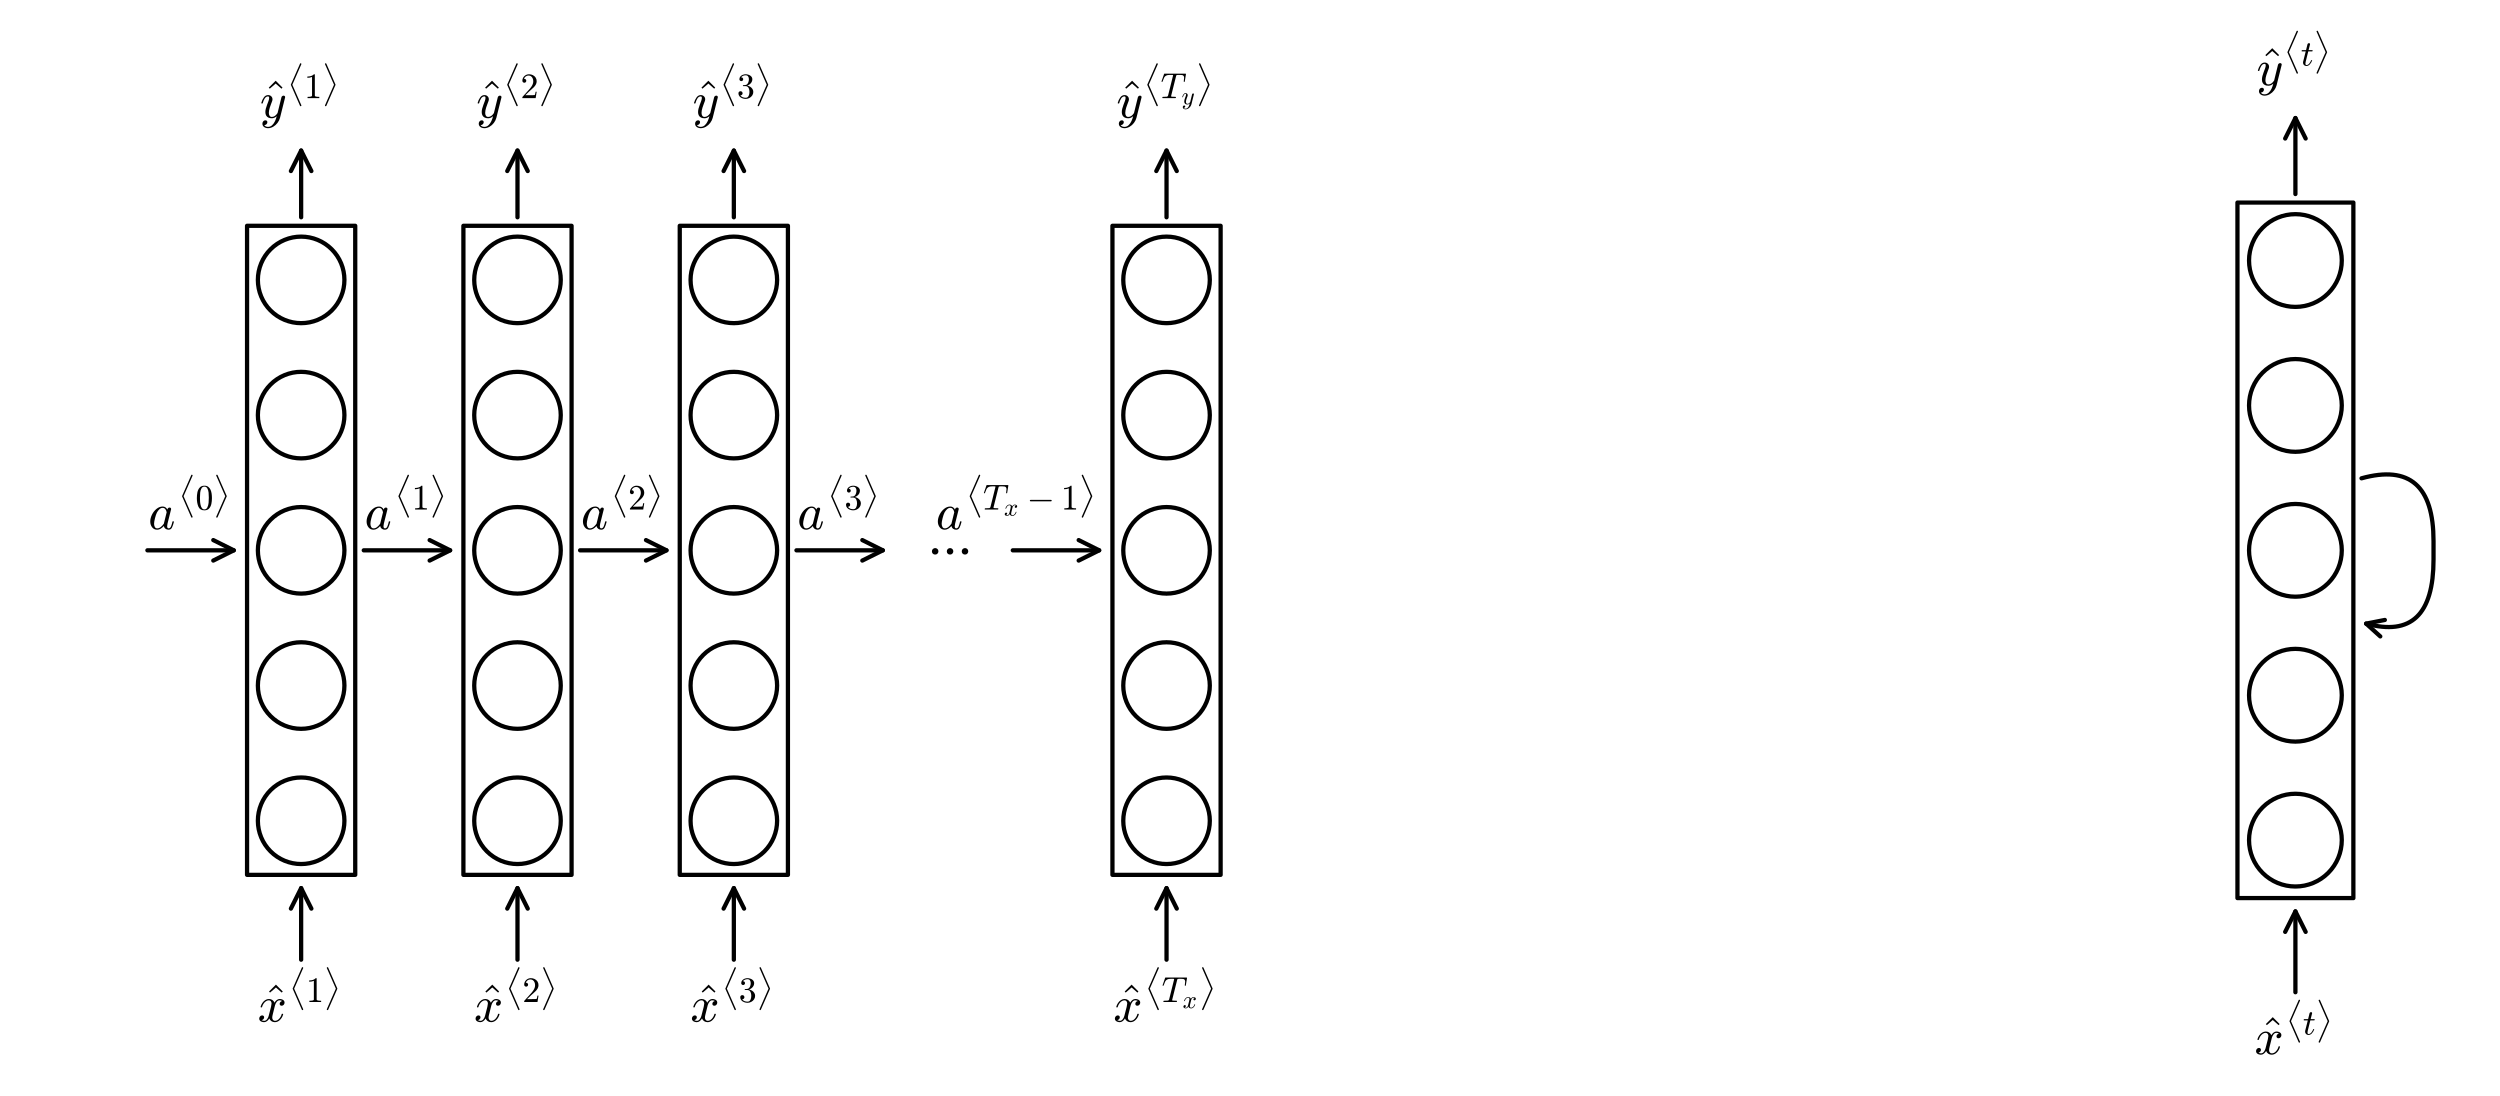 <?xml version="1.0" encoding="utf-8" standalone="no"?>
<!DOCTYPE svg PUBLIC "-//W3C//DTD SVG 1.1//EN"
  "http://www.w3.org/Graphics/SVG/1.1/DTD/svg11.dtd">
<!-- Created with matplotlib (https://matplotlib.org/) -->
<svg height="256.932pt" version="1.1" viewBox="0 0 586.178 256.932" width="586.178pt" xmlns="http://www.w3.org/2000/svg" xmlns:xlink="http://www.w3.org/1999/xlink">
 <defs>
  <style type="text/css">*{stroke-linecap:butt;stroke-linejoin:round;}</style>
 </defs>
 <g id="figure_1">
  <g id="patch_1">
   <path d="M 0 256.932 
L 586.178 256.932 
L 586.178 0 
L 0 0 
z
" style="fill:none;"/>
  </g>
  <g id="axes_1">
   <g id="patch_2">
    <path clip-path="url(#p7dd51145bc)" d="M 70.609 202.591 
C 73.3 202.591 75.88 201.522 77.783 199.619 
C 79.686 197.716 80.755 195.136 80.755 192.445 
C 80.755 189.754 79.686 187.174 77.783 185.271 
C 75.88 183.369 73.3 182.3 70.609 182.3 
C 67.918 182.3 65.338 183.369 63.435 185.271 
C 61.533 187.174 60.464 189.754 60.464 192.445 
C 60.464 195.136 61.533 197.716 63.435 199.619 
C 65.338 201.522 67.918 202.591 70.609 202.591 
z
" style="fill:none;stroke:#000000;stroke-linejoin:miter;"/>
   </g>
   <g id="patch_3">
    <path clip-path="url(#p7dd51145bc)" d="M 70.609 170.886 
C 73.3 170.886 75.88 169.817 77.783 167.914 
C 79.686 166.012 80.755 163.431 80.755 160.741 
C 80.755 158.05 79.686 155.469 77.783 153.567 
C 75.88 151.664 73.3 150.595 70.609 150.595 
C 67.918 150.595 65.338 151.664 63.435 153.567 
C 61.533 155.469 60.464 158.05 60.464 160.741 
C 60.464 163.431 61.533 166.012 63.435 167.914 
C 65.338 169.817 67.918 170.886 70.609 170.886 
z
" style="fill:none;stroke:#000000;stroke-linejoin:miter;"/>
   </g>
   <g id="patch_4">
    <path clip-path="url(#p7dd51145bc)" d="M 70.609 139.181 
C 73.3 139.181 75.88 138.112 77.783 136.21 
C 79.686 134.307 80.755 131.727 80.755 129.036 
C 80.755 126.345 79.686 123.765 77.783 121.862 
C 75.88 119.96 73.3 118.891 70.609 118.891 
C 67.918 118.891 65.338 119.96 63.435 121.862 
C 61.533 123.765 60.464 126.345 60.464 129.036 
C 60.464 131.727 61.533 134.307 63.435 136.21 
C 65.338 138.112 67.918 139.181 70.609 139.181 
z
" style="fill:none;stroke:#000000;stroke-linejoin:miter;"/>
   </g>
   <g id="patch_5">
    <path clip-path="url(#p7dd51145bc)" d="M 70.609 107.477 
C 73.3 107.477 75.88 106.408 77.783 104.505 
C 79.686 102.603 80.755 100.022 80.755 97.331 
C 80.755 94.641 79.686 92.06 77.783 90.158 
C 75.88 88.255 73.3 87.186 70.609 87.186 
C 67.918 87.186 65.338 88.255 63.435 90.158 
C 61.533 92.06 60.464 94.641 60.464 97.331 
C 60.464 100.022 61.533 102.603 63.435 104.505 
C 65.338 106.408 67.918 107.477 70.609 107.477 
z
" style="fill:none;stroke:#000000;stroke-linejoin:miter;"/>
   </g>
   <g id="patch_6">
    <path clip-path="url(#p7dd51145bc)" d="M 70.609 75.772 
C 73.3 75.772 75.88 74.703 77.783 72.801 
C 79.686 70.898 80.755 68.318 80.755 65.627 
C 80.755 62.936 79.686 60.356 77.783 58.453 
C 75.88 56.55 73.3 55.481 70.609 55.481 
C 67.918 55.481 65.338 56.55 63.435 58.453 
C 61.533 60.356 60.464 62.936 60.464 65.627 
C 60.464 68.318 61.533 70.898 63.435 72.801 
C 65.338 74.703 67.918 75.772 70.609 75.772 
z
" style="fill:none;stroke:#000000;stroke-linejoin:miter;"/>
   </g>
   <g id="patch_7">
    <path clip-path="url(#p7dd51145bc)" d="M 57.927 205.127 
L 83.291 205.127 
L 83.291 52.945 
L 57.927 52.945 
z
" style="fill:none;stroke:#000000;stroke-linejoin:miter;"/>
   </g>
   <g id="patch_8">
    <path clip-path="url(#p7dd51145bc)" d="M 121.336 202.591 
C 124.027 202.591 126.608 201.522 128.51 199.619 
C 130.413 197.716 131.482 195.136 131.482 192.445 
C 131.482 189.754 130.413 187.174 128.51 185.271 
C 126.608 183.369 124.027 182.3 121.336 182.3 
C 118.646 182.3 116.065 183.369 114.162 185.271 
C 112.26 187.174 111.191 189.754 111.191 192.445 
C 111.191 195.136 112.26 197.716 114.162 199.619 
C 116.065 201.522 118.646 202.591 121.336 202.591 
z
" style="fill:none;stroke:#000000;stroke-linejoin:miter;"/>
   </g>
   <g id="patch_9">
    <path clip-path="url(#p7dd51145bc)" d="M 121.336 170.886 
C 124.027 170.886 126.608 169.817 128.51 167.914 
C 130.413 166.012 131.482 163.431 131.482 160.741 
C 131.482 158.05 130.413 155.469 128.51 153.567 
C 126.608 151.664 124.027 150.595 121.336 150.595 
C 118.646 150.595 116.065 151.664 114.162 153.567 
C 112.26 155.469 111.191 158.05 111.191 160.741 
C 111.191 163.431 112.26 166.012 114.162 167.914 
C 116.065 169.817 118.646 170.886 121.336 170.886 
z
" style="fill:none;stroke:#000000;stroke-linejoin:miter;"/>
   </g>
   <g id="patch_10">
    <path clip-path="url(#p7dd51145bc)" d="M 121.336 139.181 
C 124.027 139.181 126.608 138.112 128.51 136.21 
C 130.413 134.307 131.482 131.727 131.482 129.036 
C 131.482 126.345 130.413 123.765 128.51 121.862 
C 126.608 119.96 124.027 118.891 121.336 118.891 
C 118.646 118.891 116.065 119.96 114.162 121.862 
C 112.26 123.765 111.191 126.345 111.191 129.036 
C 111.191 131.727 112.26 134.307 114.162 136.21 
C 116.065 138.112 118.646 139.181 121.336 139.181 
z
" style="fill:none;stroke:#000000;stroke-linejoin:miter;"/>
   </g>
   <g id="patch_11">
    <path clip-path="url(#p7dd51145bc)" d="M 121.336 107.477 
C 124.027 107.477 126.608 106.408 128.51 104.505 
C 130.413 102.603 131.482 100.022 131.482 97.331 
C 131.482 94.641 130.413 92.06 128.51 90.158 
C 126.608 88.255 124.027 87.186 121.336 87.186 
C 118.646 87.186 116.065 88.255 114.162 90.158 
C 112.26 92.06 111.191 94.641 111.191 97.331 
C 111.191 100.022 112.26 102.603 114.162 104.505 
C 116.065 106.408 118.646 107.477 121.336 107.477 
z
" style="fill:none;stroke:#000000;stroke-linejoin:miter;"/>
   </g>
   <g id="patch_12">
    <path clip-path="url(#p7dd51145bc)" d="M 121.336 75.772 
C 124.027 75.772 126.608 74.703 128.51 72.801 
C 130.413 70.898 131.482 68.318 131.482 65.627 
C 131.482 62.936 130.413 60.356 128.51 58.453 
C 126.608 56.55 124.027 55.481 121.336 55.481 
C 118.646 55.481 116.065 56.55 114.162 58.453 
C 112.26 60.356 111.191 62.936 111.191 65.627 
C 111.191 68.318 112.26 70.898 114.162 72.801 
C 116.065 74.703 118.646 75.772 121.336 75.772 
z
" style="fill:none;stroke:#000000;stroke-linejoin:miter;"/>
   </g>
   <g id="patch_13">
    <path clip-path="url(#p7dd51145bc)" d="M 108.655 205.127 
L 134.018 205.127 
L 134.018 52.945 
L 108.655 52.945 
z
" style="fill:none;stroke:#000000;stroke-linejoin:miter;"/>
   </g>
   <g id="patch_14">
    <path clip-path="url(#p7dd51145bc)" d="M 172.064 202.591 
C 174.754 202.591 177.335 201.522 179.238 199.619 
C 181.14 197.716 182.209 195.136 182.209 192.445 
C 182.209 189.754 181.14 187.174 179.238 185.271 
C 177.335 183.369 174.754 182.3 172.064 182.3 
C 169.373 182.3 166.792 183.369 164.89 185.271 
C 162.987 187.174 161.918 189.754 161.918 192.445 
C 161.918 195.136 162.987 197.716 164.89 199.619 
C 166.792 201.522 169.373 202.591 172.064 202.591 
z
" style="fill:none;stroke:#000000;stroke-linejoin:miter;"/>
   </g>
   <g id="patch_15">
    <path clip-path="url(#p7dd51145bc)" d="M 172.064 170.886 
C 174.754 170.886 177.335 169.817 179.238 167.914 
C 181.14 166.012 182.209 163.431 182.209 160.741 
C 182.209 158.05 181.14 155.469 179.238 153.567 
C 177.335 151.664 174.754 150.595 172.064 150.595 
C 169.373 150.595 166.792 151.664 164.89 153.567 
C 162.987 155.469 161.918 158.05 161.918 160.741 
C 161.918 163.431 162.987 166.012 164.89 167.914 
C 166.792 169.817 169.373 170.886 172.064 170.886 
z
" style="fill:none;stroke:#000000;stroke-linejoin:miter;"/>
   </g>
   <g id="patch_16">
    <path clip-path="url(#p7dd51145bc)" d="M 172.064 139.181 
C 174.754 139.181 177.335 138.112 179.238 136.21 
C 181.14 134.307 182.209 131.727 182.209 129.036 
C 182.209 126.345 181.14 123.765 179.238 121.862 
C 177.335 119.96 174.754 118.891 172.064 118.891 
C 169.373 118.891 166.792 119.96 164.89 121.862 
C 162.987 123.765 161.918 126.345 161.918 129.036 
C 161.918 131.727 162.987 134.307 164.89 136.21 
C 166.792 138.112 169.373 139.181 172.064 139.181 
z
" style="fill:none;stroke:#000000;stroke-linejoin:miter;"/>
   </g>
   <g id="patch_17">
    <path clip-path="url(#p7dd51145bc)" d="M 172.064 107.477 
C 174.754 107.477 177.335 106.408 179.238 104.505 
C 181.14 102.603 182.209 100.022 182.209 97.331 
C 182.209 94.641 181.14 92.06 179.238 90.158 
C 177.335 88.255 174.754 87.186 172.064 87.186 
C 169.373 87.186 166.792 88.255 164.89 90.158 
C 162.987 92.06 161.918 94.641 161.918 97.331 
C 161.918 100.022 162.987 102.603 164.89 104.505 
C 166.792 106.408 169.373 107.477 172.064 107.477 
z
" style="fill:none;stroke:#000000;stroke-linejoin:miter;"/>
   </g>
   <g id="patch_18">
    <path clip-path="url(#p7dd51145bc)" d="M 172.064 75.772 
C 174.754 75.772 177.335 74.703 179.238 72.801 
C 181.14 70.898 182.209 68.318 182.209 65.627 
C 182.209 62.936 181.14 60.356 179.238 58.453 
C 177.335 56.55 174.754 55.481 172.064 55.481 
C 169.373 55.481 166.792 56.55 164.89 58.453 
C 162.987 60.356 161.918 62.936 161.918 65.627 
C 161.918 68.318 162.987 70.898 164.89 72.801 
C 166.792 74.703 169.373 75.772 172.064 75.772 
z
" style="fill:none;stroke:#000000;stroke-linejoin:miter;"/>
   </g>
   <g id="patch_19">
    <path clip-path="url(#p7dd51145bc)" d="M 159.382 205.127 
L 184.745 205.127 
L 184.745 52.945 
L 159.382 52.945 
z
" style="fill:none;stroke:#000000;stroke-linejoin:miter;"/>
   </g>
   <g id="patch_20">
    <path clip-path="url(#p7dd51145bc)" d="M 273.518 202.591 
C 276.209 202.591 278.79 201.522 280.692 199.619 
C 282.595 197.716 283.664 195.136 283.664 192.445 
C 283.664 189.754 282.595 187.174 280.692 185.271 
C 278.79 183.369 276.209 182.3 273.518 182.3 
C 270.828 182.3 268.247 183.369 266.344 185.271 
C 264.442 187.174 263.373 189.754 263.373 192.445 
C 263.373 195.136 264.442 197.716 266.344 199.619 
C 268.247 201.522 270.828 202.591 273.518 202.591 
z
" style="fill:none;stroke:#000000;stroke-linejoin:miter;"/>
   </g>
   <g id="patch_21">
    <path clip-path="url(#p7dd51145bc)" d="M 273.518 170.886 
C 276.209 170.886 278.79 169.817 280.692 167.914 
C 282.595 166.012 283.664 163.431 283.664 160.741 
C 283.664 158.05 282.595 155.469 280.692 153.567 
C 278.79 151.664 276.209 150.595 273.518 150.595 
C 270.828 150.595 268.247 151.664 266.344 153.567 
C 264.442 155.469 263.373 158.05 263.373 160.741 
C 263.373 163.431 264.442 166.012 266.344 167.914 
C 268.247 169.817 270.828 170.886 273.518 170.886 
z
" style="fill:none;stroke:#000000;stroke-linejoin:miter;"/>
   </g>
   <g id="patch_22">
    <path clip-path="url(#p7dd51145bc)" d="M 273.518 139.181 
C 276.209 139.181 278.79 138.112 280.692 136.21 
C 282.595 134.307 283.664 131.727 283.664 129.036 
C 283.664 126.345 282.595 123.765 280.692 121.862 
C 278.79 119.96 276.209 118.891 273.518 118.891 
C 270.828 118.891 268.247 119.96 266.344 121.862 
C 264.442 123.765 263.373 126.345 263.373 129.036 
C 263.373 131.727 264.442 134.307 266.344 136.21 
C 268.247 138.112 270.828 139.181 273.518 139.181 
z
" style="fill:none;stroke:#000000;stroke-linejoin:miter;"/>
   </g>
   <g id="patch_23">
    <path clip-path="url(#p7dd51145bc)" d="M 273.518 107.477 
C 276.209 107.477 278.79 106.408 280.692 104.505 
C 282.595 102.603 283.664 100.022 283.664 97.331 
C 283.664 94.641 282.595 92.06 280.692 90.158 
C 278.79 88.255 276.209 87.186 273.518 87.186 
C 270.828 87.186 268.247 88.255 266.344 90.158 
C 264.442 92.06 263.373 94.641 263.373 97.331 
C 263.373 100.022 264.442 102.603 266.344 104.505 
C 268.247 106.408 270.828 107.477 273.518 107.477 
z
" style="fill:none;stroke:#000000;stroke-linejoin:miter;"/>
   </g>
   <g id="patch_24">
    <path clip-path="url(#p7dd51145bc)" d="M 273.518 75.772 
C 276.209 75.772 278.79 74.703 280.692 72.801 
C 282.595 70.898 283.664 68.318 283.664 65.627 
C 283.664 62.936 282.595 60.356 280.692 58.453 
C 278.79 56.55 276.209 55.481 273.518 55.481 
C 270.828 55.481 268.247 56.55 266.344 58.453 
C 264.442 60.356 263.373 62.936 263.373 65.627 
C 263.373 68.318 264.442 70.898 266.344 72.801 
C 268.247 74.703 270.828 75.772 273.518 75.772 
z
" style="fill:none;stroke:#000000;stroke-linejoin:miter;"/>
   </g>
   <g id="patch_25">
    <path clip-path="url(#p7dd51145bc)" d="M 260.836 205.127 
L 286.2 205.127 
L 286.2 52.945 
L 260.836 52.945 
z
" style="fill:none;stroke:#000000;stroke-linejoin:miter;"/>
   </g>
   <g id="text_1">
    <!-- $\cdots$ -->
    <g transform="translate(217.211 132.347)scale(0.12 -0.12)">
     <defs>
      <path d="M 81.797 25.297 
Q 81.797 22.703 80.047 20.797 
Q 78.297 18.906 75.5 18.906 
Q 72.594 18.906 70.844 20.656 
Q 69.094 22.406 69.094 25.297 
Q 69.094 28 71.047 29.797 
Q 73 31.594 75.5 31.594 
Q 78 31.594 79.891 29.797 
Q 81.797 28 81.797 25.297 
z
M 52.594 25.297 
Q 52.594 22.703 50.844 20.797 
Q 49.094 18.906 46.297 18.906 
Q 43.406 18.906 41.656 20.656 
Q 39.906 22.406 39.906 25.297 
Q 39.906 28 41.844 29.797 
Q 43.797 31.594 46.297 31.594 
Q 48.797 31.594 50.688 29.797 
Q 52.594 28 52.594 25.297 
z
M 23.5 25.297 
Q 23.5 22.703 21.75 20.797 
Q 20 18.906 17.203 18.906 
Q 14.297 18.906 12.547 20.656 
Q 10.797 22.406 10.797 25.297 
Q 10.797 28 12.75 29.797 
Q 14.703 31.594 17.203 31.594 
Q 19.703 31.594 21.594 29.797 
Q 23.5 28 23.5 25.297 
z
" id="STIXGeneral-Regular-8943"/>
     </defs>
     <use transform="translate(0 0.406)" xlink:href="#STIXGeneral-Regular-8943"/>
    </g>
   </g>
  </g>
  <g id="axes_2">
   <g id="patch_26">
    <path clip-path="url(#p3d6acb92db)" d="M 538.208 207.858 
C 541.091 207.858 543.857 206.712 545.896 204.674 
C 547.935 202.635 549.08 199.869 549.08 196.986 
C 549.08 194.103 547.935 191.337 545.896 189.298 
C 543.857 187.26 541.091 186.114 538.208 186.114 
C 535.325 186.114 532.559 187.26 530.521 189.298 
C 528.482 191.337 527.336 194.103 527.336 196.986 
C 527.336 199.869 528.482 202.635 530.521 204.674 
C 532.559 206.712 535.325 207.858 538.208 207.858 
z
" style="fill:none;stroke:#000000;stroke-linejoin:miter;"/>
   </g>
   <g id="patch_27">
    <path clip-path="url(#p3d6acb92db)" d="M 538.208 173.883 
C 541.091 173.883 543.857 172.737 545.896 170.699 
C 547.935 168.66 549.08 165.894 549.08 163.011 
C 549.08 160.128 547.935 157.362 545.896 155.323 
C 543.857 153.285 541.091 152.139 538.208 152.139 
C 535.325 152.139 532.559 153.285 530.521 155.323 
C 528.482 157.362 527.336 160.128 527.336 163.011 
C 527.336 165.894 528.482 168.66 530.521 170.699 
C 532.559 172.737 535.325 173.883 538.208 173.883 
z
" style="fill:none;stroke:#000000;stroke-linejoin:miter;"/>
   </g>
   <g id="patch_28">
    <path clip-path="url(#p3d6acb92db)" d="M 538.208 139.908 
C 541.091 139.908 543.857 138.762 545.896 136.724 
C 547.935 134.685 549.08 131.919 549.08 129.036 
C 549.08 126.153 547.935 123.387 545.896 121.348 
C 543.857 119.31 541.091 118.164 538.208 118.164 
C 535.325 118.164 532.559 119.31 530.521 121.348 
C 528.482 123.387 527.336 126.153 527.336 129.036 
C 527.336 131.919 528.482 134.685 530.521 136.724 
C 532.559 138.762 535.325 139.908 538.208 139.908 
z
" style="fill:none;stroke:#000000;stroke-linejoin:miter;"/>
   </g>
   <g id="patch_29">
    <path clip-path="url(#p3d6acb92db)" d="M 538.208 105.933 
C 541.091 105.933 543.857 104.787 545.896 102.749 
C 547.935 100.71 549.08 97.944 549.08 95.061 
C 549.08 92.178 547.935 89.412 545.896 87.373 
C 543.857 85.335 541.091 84.189 538.208 84.189 
C 535.325 84.189 532.559 85.335 530.521 87.373 
C 528.482 89.412 527.336 92.178 527.336 95.061 
C 527.336 97.944 528.482 100.71 530.521 102.749 
C 532.559 104.787 535.325 105.933 538.208 105.933 
z
" style="fill:none;stroke:#000000;stroke-linejoin:miter;"/>
   </g>
   <g id="patch_30">
    <path clip-path="url(#p3d6acb92db)" d="M 538.208 71.958 
C 541.091 71.958 543.857 70.812 545.896 68.774 
C 547.935 66.735 549.08 63.969 549.08 61.086 
C 549.08 58.203 547.935 55.437 545.896 53.398 
C 543.857 51.36 541.091 50.214 538.208 50.214 
C 535.325 50.214 532.559 51.36 530.521 53.398 
C 528.482 55.437 527.336 58.203 527.336 61.086 
C 527.336 63.969 528.482 66.735 530.521 68.774 
C 532.559 70.812 535.325 71.958 538.208 71.958 
z
" style="fill:none;stroke:#000000;stroke-linejoin:miter;"/>
   </g>
   <g id="patch_31">
    <path clip-path="url(#p3d6acb92db)" d="M 524.618 210.576 
L 551.798 210.576 
L 551.798 47.496 
L 524.618 47.496 
z
" style="fill:none;stroke:#000000;stroke-linejoin:miter;"/>
   </g>
   <g id="patch_32">
    <path d="M 70.609 225.02 
Q 70.609 216.071 70.609 208.241 
" style="fill:none;stroke:#000000;stroke-linecap:round;"/>
    <path d="M 68.209 213.041 
L 70.609 208.241 
L 73.009 213.041 
" style="fill:none;stroke:#000000;stroke-linecap:round;"/>
   </g>
   <g id="text_2">
    <!-- $\hat{x}^{\langle 1 \rangle}$ -->
    <g transform="translate(60.409 239.608)scale(0.12 -0.12)">
     <defs>
      <path d="M 13.484 53.812 
L 11.531 55.906 
L 25 69.391 
L 38.375 55.906 
L 36.375 53.812 
L 25 63.812 
z
" id="Cmr10-94"/>
      <path d="M 7.812 2.875 
Q 9.578 1.516 12.797 1.516 
Q 15.922 1.516 18.312 4.516 
Q 20.703 7.516 21.578 11.078 
L 26.125 28.812 
Q 27.203 33.641 27.203 35.406 
Q 27.203 37.891 25.812 39.75 
Q 24.422 41.609 21.922 41.609 
Q 18.75 41.609 15.969 39.625 
Q 13.188 37.641 11.281 34.594 
Q 9.375 31.547 8.594 28.422 
Q 8.406 27.781 7.812 27.781 
L 6.594 27.781 
Q 5.812 27.781 5.812 28.719 
L 5.812 29 
Q 6.781 32.719 9.125 36.25 
Q 11.469 39.797 14.859 41.984 
Q 18.266 44.188 22.125 44.188 
Q 25.781 44.188 28.734 42.234 
Q 31.688 40.281 32.906 36.922 
Q 34.625 39.984 37.281 42.078 
Q 39.938 44.188 43.109 44.188 
Q 45.266 44.188 47.5 43.422 
Q 49.75 42.672 51.172 41.109 
Q 52.594 39.547 52.594 37.203 
Q 52.594 34.672 50.953 32.828 
Q 49.312 31 46.781 31 
Q 45.172 31 44.094 32.031 
Q 43.016 33.062 43.016 34.625 
Q 43.016 36.719 44.453 38.297 
Q 45.906 39.891 47.906 40.188 
Q 46.094 41.609 42.922 41.609 
Q 39.703 41.609 37.328 38.625 
Q 34.969 35.641 33.984 31.984 
L 29.594 14.312 
Q 28.516 10.297 28.516 7.719 
Q 28.516 5.172 29.953 3.344 
Q 31.391 1.516 33.797 1.516 
Q 38.484 1.516 42.156 5.641 
Q 45.844 9.766 47.016 14.703 
Q 47.219 15.281 47.797 15.281 
L 49.031 15.281 
Q 49.422 15.281 49.656 15.016 
Q 49.906 14.75 49.906 14.406 
Q 49.906 14.312 49.812 14.109 
Q 48.391 8.156 43.844 3.516 
Q 39.312 -1.125 33.594 -1.125 
Q 29.938 -1.125 26.984 0.844 
Q 24.031 2.828 22.797 6.203 
Q 21.234 3.266 18.469 1.062 
Q 15.719 -1.125 12.594 -1.125 
Q 10.453 -1.125 8.172 -0.359 
Q 5.906 0.391 4.484 1.953 
Q 3.078 3.516 3.078 5.906 
Q 3.078 8.25 4.703 10.172 
Q 6.344 12.109 8.797 12.109 
Q 10.453 12.109 11.578 11.109 
Q 12.703 10.109 12.703 8.5 
Q 12.703 6.391 11.297 4.828 
Q 9.906 3.266 7.812 2.875 
z
" id="Cmmi10-120"/>
      <path d="M 35.5 -114.797 
L 10.016 -56.781 
Q 9.812 -56.5 9.812 -56 
Q 9.812 -55.516 10.016 -55.328 
L 35.5 2.781 
Q 35.984 4 37.312 4 
Q 38.031 4 38.672 3.359 
Q 39.312 2.734 39.312 2 
Q 39.312 1.516 39.203 1.312 
L 14.016 -56 
L 39.203 -113.281 
Q 39.312 -113.484 39.312 -114.016 
Q 39.312 -114.75 38.672 -115.375 
Q 38.031 -116.016 37.312 -116.016 
Q 36.031 -116.016 35.5 -114.797 
z
" id="Cmex10-173"/>
      <path d="M 9.281 0 
L 9.281 3.516 
Q 21.781 3.516 21.781 6.688 
L 21.781 59.188 
Q 16.609 56.688 8.688 56.688 
L 8.688 60.203 
Q 20.953 60.203 27.203 66.609 
L 28.609 66.609 
Q 28.953 66.609 29.266 66.328 
Q 29.594 66.062 29.594 65.719 
L 29.594 6.688 
Q 29.594 3.516 42.094 3.516 
L 42.094 0 
z
" id="Cmr10-49"/>
      <path d="M 7.812 -114.016 
Q 7.812 -113.484 8.016 -113.281 
L 33.109 -56 
L 8.016 1.312 
Q 7.812 1.516 7.812 2 
Q 7.812 2.734 8.391 3.359 
Q 8.984 4 9.812 4 
Q 10.984 4 11.719 2.781 
L 37.203 -55.328 
Q 37.312 -55.516 37.312 -56 
Q 37.312 -56.5 37.203 -56.781 
L 11.719 -114.797 
Q 10.938 -116.016 9.812 -116.016 
Q 8.984 -116.016 8.391 -115.375 
Q 7.812 -114.75 7.812 -114.016 
z
" id="Cmex10-174"/>
     </defs>
     <use transform="translate(10.739 3.472)" xlink:href="#Cmr10-94"/>
     <use transform="translate(0 0.597)" xlink:href="#Cmmi10-120"/>
     <use transform="translate(61.544 104.202)scale(0.7)" xlink:href="#Cmex10-173"/>
     <use transform="translate(94.596 38.861)scale(0.7)" xlink:href="#Cmr10-49"/>
     <use transform="translate(129.596 104.202)scale(0.7)" xlink:href="#Cmex10-174"/>
    </g>
   </g>
   <g id="patch_33">
    <path d="M 70.609 35.305 
Q 70.609 42.565 70.609 50.944 
" style="fill:none;stroke:#000000;stroke-linecap:round;"/>
    <path d="M 68.209 40.105 
L 70.609 35.305 
L 73.009 40.105 
" style="fill:none;stroke:#000000;stroke-linecap:round;"/>
   </g>
   <g id="text_3">
    <!-- $\hat{y}^{\langle 1 \rangle}$ -->
    <g transform="translate(60.949 27.669)scale(0.12 -0.12)">
     <defs>
      <path d="M 8.406 -14.312 
Q 10.5 -17.922 15.719 -17.922 
Q 20.453 -17.922 23.922 -14.594 
Q 27.391 -11.281 29.516 -6.562 
Q 31.641 -1.859 32.812 3.078 
Q 28.375 -1.125 23.188 -1.125 
Q 19.234 -1.125 16.453 0.234 
Q 13.672 1.609 12.125 4.312 
Q 10.594 7.031 10.594 10.891 
Q 10.594 14.156 11.469 17.594 
Q 12.359 21.047 13.938 25.266 
Q 15.531 29.5 16.703 32.625 
Q 18.016 36.281 18.016 38.625 
Q 18.016 41.609 15.828 41.609 
Q 11.859 41.609 9.297 37.531 
Q 6.734 33.453 5.516 28.422 
Q 5.328 27.781 4.688 27.781 
L 3.516 27.781 
Q 2.688 27.781 2.688 28.719 
L 2.688 29 
Q 4.297 34.969 7.609 39.578 
Q 10.938 44.188 16.016 44.188 
Q 19.578 44.188 22.047 41.844 
Q 24.516 39.5 24.516 35.891 
Q 24.516 34.031 23.688 31.984 
Q 23.25 30.766 21.688 26.656 
Q 20.125 22.562 19.281 19.875 
Q 18.453 17.188 17.922 14.594 
Q 17.391 12.016 17.391 9.422 
Q 17.391 6.109 18.797 3.812 
Q 20.219 1.516 23.297 1.516 
Q 29.5 1.516 34.422 9.078 
L 42 39.891 
Q 42.328 41.219 43.547 42.156 
Q 44.781 43.109 46.188 43.109 
Q 47.406 43.109 48.312 42.328 
Q 49.219 41.547 49.219 40.281 
Q 49.219 39.703 49.125 39.5 
L 39.203 -0.297 
Q 37.891 -5.422 34.375 -10.109 
Q 30.859 -14.797 25.906 -17.656 
Q 20.953 -20.516 15.578 -20.516 
Q 12.984 -20.516 10.438 -19.5 
Q 7.906 -18.5 6.344 -16.5 
Q 4.781 -14.5 4.781 -11.812 
Q 4.781 -9.078 6.391 -7.078 
Q 8.016 -5.078 10.688 -5.078 
Q 12.312 -5.078 13.406 -6.078 
Q 14.5 -7.078 14.5 -8.688 
Q 14.5 -10.984 12.781 -12.688 
Q 11.078 -14.406 8.797 -14.406 
Q 8.688 -14.359 8.594 -14.328 
Q 8.5 -14.312 8.406 -14.312 
z
" id="Cmmi10-121"/>
     </defs>
     <use transform="translate(5.725 3.472)" xlink:href="#Cmr10-94"/>
     <use transform="translate(0 0.597)" xlink:href="#Cmmi10-121"/>
     <use transform="translate(53.488 104.202)scale(0.7)" xlink:href="#Cmex10-173"/>
     <use transform="translate(86.539 38.861)scale(0.7)" xlink:href="#Cmr10-49"/>
     <use transform="translate(121.539 104.202)scale(0.7)" xlink:href="#Cmex10-174"/>
    </g>
   </g>
   <g id="patch_34">
    <path d="M 54.812 129.036 
Q 45.247 129.036 34.563 129.036 
" style="fill:none;stroke:#000000;stroke-linecap:round;"/>
    <path d="M 50.012 126.636 
L 54.812 129.036 
L 50.012 131.436 
" style="fill:none;stroke:#000000;stroke-linecap:round;"/>
   </g>
   <g id="text_4">
    <!-- $a^{\langle 0 \rangle}$ -->
    <g transform="translate(34.772 124.14)scale(0.12 -0.12)">
     <defs>
      <path d="M 17.391 -1.125 
Q 11.078 -1.125 7.438 3.641 
Q 3.812 8.406 3.812 14.891 
Q 3.812 21.297 7.125 28.172 
Q 10.453 35.062 16.094 39.625 
Q 21.734 44.188 28.219 44.188 
Q 31.203 44.188 33.547 42.578 
Q 35.891 40.969 37.203 38.188 
Q 38.328 42.188 41.609 42.188 
Q 42.875 42.188 43.719 41.422 
Q 44.578 40.672 44.578 39.406 
Q 44.578 39.109 44.547 38.953 
Q 44.531 38.812 44.484 38.625 
L 37.5 10.688 
Q 36.812 7.719 36.812 5.812 
Q 36.812 1.516 39.703 1.516 
Q 42.828 1.516 44.453 5.484 
Q 46.094 9.469 47.219 14.703 
Q 47.406 15.281 48 15.281 
L 49.219 15.281 
Q 49.609 15.281 49.844 14.938 
Q 50.094 14.594 50.094 14.312 
Q 48.344 7.328 46.266 3.094 
Q 44.188 -1.125 39.5 -1.125 
Q 36.141 -1.125 33.547 0.844 
Q 30.953 2.828 30.328 6.109 
Q 23.875 -1.125 17.391 -1.125 
z
M 17.484 1.516 
Q 21.094 1.516 24.484 4.219 
Q 27.875 6.938 30.328 10.594 
Q 30.422 10.688 30.422 10.891 
L 35.797 32.625 
L 35.891 32.906 
Q 35.297 36.469 33.312 39.031 
Q 31.344 41.609 27.984 41.609 
Q 24.609 41.609 21.703 38.844 
Q 18.797 36.078 16.797 32.328 
Q 14.844 28.328 13.062 21.344 
Q 11.281 14.359 11.281 10.5 
Q 11.281 7.031 12.766 4.266 
Q 14.266 1.516 17.484 1.516 
z
" id="Cmmi10-97"/>
      <path d="M 25 -2.203 
Q 12.75 -2.203 8.328 7.875 
Q 3.906 17.969 3.906 31.891 
Q 3.906 40.578 5.484 48.234 
Q 7.078 55.906 11.781 61.25 
Q 16.5 66.609 25 66.609 
Q 31.594 66.609 35.781 63.375 
Q 39.984 60.156 42.188 55.047 
Q 44.391 49.953 45.188 44.109 
Q 46 38.281 46 31.891 
Q 46 23.297 44.406 15.797 
Q 42.828 8.297 38.188 3.047 
Q 33.547 -2.203 25 -2.203 
z
M 25 0.391 
Q 30.562 0.391 33.297 6.094 
Q 36.031 11.812 36.672 18.75 
Q 37.312 25.688 37.312 33.5 
Q 37.312 41.016 36.672 47.359 
Q 36.031 53.719 33.312 58.859 
Q 30.609 64.016 25 64.016 
Q 19.344 64.016 16.609 58.828 
Q 13.875 53.656 13.234 47.328 
Q 12.594 41.016 12.594 33.5 
Q 12.594 27.938 12.859 23 
Q 13.141 18.062 14.312 12.812 
Q 15.484 7.562 18.094 3.969 
Q 20.703 0.391 25 0.391 
z
" id="Cmr10-48"/>
     </defs>
     <use transform="translate(0 0.597)" xlink:href="#Cmmi10-97"/>
     <use transform="translate(59.086 104.202)scale(0.7)" xlink:href="#Cmex10-173"/>
     <use transform="translate(92.138 38.861)scale(0.7)" xlink:href="#Cmr10-48"/>
     <use transform="translate(127.138 104.202)scale(0.7)" xlink:href="#Cmex10-174"/>
    </g>
   </g>
   <g id="patch_35">
    <path d="M 121.336 225.02 
Q 121.336 216.071 121.336 208.241 
" style="fill:none;stroke:#000000;stroke-linecap:round;"/>
    <path d="M 118.936 213.041 
L 121.336 208.241 
L 123.736 213.041 
" style="fill:none;stroke:#000000;stroke-linecap:round;"/>
   </g>
   <g id="text_5">
    <!-- $\hat{x}^{\langle 2 \rangle}$ -->
    <g transform="translate(111.136 239.608)scale(0.12 -0.12)">
     <defs>
      <path d="M 4.984 0 
L 4.984 2.688 
Q 4.984 2.938 5.172 3.219 
L 20.703 20.406 
Q 24.219 24.219 26.406 26.797 
Q 28.609 29.391 30.75 32.766 
Q 32.906 36.141 34.156 39.625 
Q 35.406 43.109 35.406 47.016 
Q 35.406 51.125 33.891 54.859 
Q 32.375 58.594 29.375 60.844 
Q 26.375 63.094 22.125 63.094 
Q 17.781 63.094 14.312 60.469 
Q 10.844 57.859 9.422 53.719 
Q 9.812 53.812 10.5 53.812 
Q 12.75 53.812 14.328 52.297 
Q 15.922 50.781 15.922 48.391 
Q 15.922 46.094 14.328 44.5 
Q 12.75 42.922 10.5 42.922 
Q 8.156 42.922 6.562 44.547 
Q 4.984 46.188 4.984 48.391 
Q 4.984 52.156 6.391 55.438 
Q 7.812 58.734 10.469 61.297 
Q 13.141 63.875 16.484 65.234 
Q 19.828 66.609 23.578 66.609 
Q 29.297 66.609 34.219 64.188 
Q 39.156 61.766 42.031 57.344 
Q 44.922 52.938 44.922 47.016 
Q 44.922 42.672 43.016 38.766 
Q 41.109 34.859 38.125 31.656 
Q 35.156 28.469 30.516 24.406 
Q 25.875 20.359 24.422 19 
L 13.094 8.109 
L 22.703 8.109 
Q 29.781 8.109 34.547 8.219 
Q 39.312 8.344 39.594 8.594 
Q 40.766 9.859 42 17.828 
L 44.922 17.828 
L 42.094 0 
z
" id="Cmr10-50"/>
     </defs>
     <use transform="translate(10.739 3.472)" xlink:href="#Cmr10-94"/>
     <use transform="translate(0 0.597)" xlink:href="#Cmmi10-120"/>
     <use transform="translate(61.544 104.202)scale(0.7)" xlink:href="#Cmex10-173"/>
     <use transform="translate(94.596 38.861)scale(0.7)" xlink:href="#Cmr10-50"/>
     <use transform="translate(129.596 104.202)scale(0.7)" xlink:href="#Cmex10-174"/>
    </g>
   </g>
   <g id="patch_36">
    <path d="M 121.336 35.305 
Q 121.336 42.565 121.336 50.944 
" style="fill:none;stroke:#000000;stroke-linecap:round;"/>
    <path d="M 118.936 40.105 
L 121.336 35.305 
L 123.736 40.105 
" style="fill:none;stroke:#000000;stroke-linecap:round;"/>
   </g>
   <g id="text_6">
    <!-- $\hat{y}^{\langle 2 \rangle}$ -->
    <g transform="translate(111.676 27.669)scale(0.12 -0.12)">
     <use transform="translate(5.725 3.472)" xlink:href="#Cmr10-94"/>
     <use transform="translate(0 0.597)" xlink:href="#Cmmi10-121"/>
     <use transform="translate(53.488 104.202)scale(0.7)" xlink:href="#Cmex10-173"/>
     <use transform="translate(86.539 38.861)scale(0.7)" xlink:href="#Cmr10-50"/>
     <use transform="translate(121.539 104.202)scale(0.7)" xlink:href="#Cmex10-174"/>
    </g>
   </g>
   <g id="patch_37">
    <path d="M 105.539 129.036 
Q 95.974 129.036 85.29 129.036 
" style="fill:none;stroke:#000000;stroke-linecap:round;"/>
    <path d="M 100.739 126.636 
L 105.539 129.036 
L 100.739 131.436 
" style="fill:none;stroke:#000000;stroke-linecap:round;"/>
   </g>
   <g id="text_7">
    <!-- $a^{\langle 1 \rangle}$ -->
    <g transform="translate(85.499 124.14)scale(0.12 -0.12)">
     <use transform="translate(0 0.597)" xlink:href="#Cmmi10-97"/>
     <use transform="translate(59.086 104.202)scale(0.7)" xlink:href="#Cmex10-173"/>
     <use transform="translate(92.138 38.861)scale(0.7)" xlink:href="#Cmr10-49"/>
     <use transform="translate(127.138 104.202)scale(0.7)" xlink:href="#Cmex10-174"/>
    </g>
   </g>
   <g id="patch_38">
    <path d="M 172.064 225.02 
Q 172.064 216.071 172.064 208.241 
" style="fill:none;stroke:#000000;stroke-linecap:round;"/>
    <path d="M 169.664 213.041 
L 172.064 208.241 
L 174.464 213.041 
" style="fill:none;stroke:#000000;stroke-linecap:round;"/>
   </g>
   <g id="text_8">
    <!-- $\hat{x}^{\langle 3 \rangle}$ -->
    <g transform="translate(161.864 239.608)scale(0.12 -0.12)">
     <defs>
      <path d="M 9.516 7.719 
Q 11.859 4.297 15.812 2.641 
Q 19.781 0.984 24.312 0.984 
Q 30.125 0.984 32.562 5.938 
Q 35.016 10.891 35.016 17.188 
Q 35.016 20.016 34.5 22.844 
Q 33.984 25.688 32.766 28.125 
Q 31.547 30.562 29.422 32.031 
Q 27.297 33.5 24.219 33.5 
L 17.578 33.5 
Q 16.703 33.5 16.703 34.422 
L 16.703 35.297 
Q 16.703 36.078 17.578 36.078 
L 23.094 36.531 
Q 26.609 36.531 28.922 39.156 
Q 31.25 41.797 32.328 45.578 
Q 33.406 49.359 33.406 52.781 
Q 33.406 57.562 31.156 60.641 
Q 28.906 63.719 24.312 63.719 
Q 20.516 63.719 17.047 62.281 
Q 13.578 60.844 11.531 57.906 
Q 11.719 57.953 11.859 57.984 
Q 12.016 58.016 12.203 58.016 
Q 14.453 58.016 15.969 56.453 
Q 17.484 54.891 17.484 52.688 
Q 17.484 50.531 15.969 48.969 
Q 14.453 47.406 12.203 47.406 
Q 10.016 47.406 8.453 48.969 
Q 6.891 50.531 6.891 52.688 
Q 6.891 56.984 9.469 60.156 
Q 12.062 63.328 16.141 64.969 
Q 20.219 66.609 24.312 66.609 
Q 27.344 66.609 30.703 65.703 
Q 34.078 64.797 36.812 63.109 
Q 39.547 61.422 41.281 58.781 
Q 43.016 56.156 43.016 52.781 
Q 43.016 48.578 41.141 45.016 
Q 39.266 41.453 35.984 38.859 
Q 32.719 36.281 28.812 35.016 
Q 33.156 34.188 37.062 31.734 
Q 40.969 29.297 43.328 25.484 
Q 45.703 21.688 45.703 17.281 
Q 45.703 11.766 42.672 7.297 
Q 39.656 2.828 34.719 0.312 
Q 29.781 -2.203 24.312 -2.203 
Q 19.625 -2.203 14.906 -0.406 
Q 10.203 1.375 7.203 4.938 
Q 4.203 8.5 4.203 13.484 
Q 4.203 15.969 5.859 17.625 
Q 7.516 19.281 10.016 19.281 
Q 11.625 19.281 12.969 18.531 
Q 14.312 17.781 15.062 16.406 
Q 15.828 15.047 15.828 13.484 
Q 15.828 11.031 14.109 9.375 
Q 12.406 7.719 10.016 7.719 
z
" id="Cmr10-51"/>
     </defs>
     <use transform="translate(10.739 3.472)" xlink:href="#Cmr10-94"/>
     <use transform="translate(0 0.597)" xlink:href="#Cmmi10-120"/>
     <use transform="translate(61.544 104.202)scale(0.7)" xlink:href="#Cmex10-173"/>
     <use transform="translate(94.596 38.861)scale(0.7)" xlink:href="#Cmr10-51"/>
     <use transform="translate(129.596 104.202)scale(0.7)" xlink:href="#Cmex10-174"/>
    </g>
   </g>
   <g id="patch_39">
    <path d="M 172.064 35.305 
Q 172.064 42.565 172.064 50.944 
" style="fill:none;stroke:#000000;stroke-linecap:round;"/>
    <path d="M 169.664 40.105 
L 172.064 35.305 
L 174.464 40.105 
" style="fill:none;stroke:#000000;stroke-linecap:round;"/>
   </g>
   <g id="text_9">
    <!-- $\hat{y}^{\langle 3 \rangle}$ -->
    <g transform="translate(162.404 27.669)scale(0.12 -0.12)">
     <use transform="translate(5.725 3.472)" xlink:href="#Cmr10-94"/>
     <use transform="translate(0 0.597)" xlink:href="#Cmmi10-121"/>
     <use transform="translate(53.488 104.202)scale(0.7)" xlink:href="#Cmex10-173"/>
     <use transform="translate(86.539 38.861)scale(0.7)" xlink:href="#Cmr10-51"/>
     <use transform="translate(121.539 104.202)scale(0.7)" xlink:href="#Cmex10-174"/>
    </g>
   </g>
   <g id="patch_40">
    <path d="M 156.267 129.036 
Q 146.701 129.036 136.018 129.036 
" style="fill:none;stroke:#000000;stroke-linecap:round;"/>
    <path d="M 151.467 126.636 
L 156.267 129.036 
L 151.467 131.436 
" style="fill:none;stroke:#000000;stroke-linecap:round;"/>
   </g>
   <g id="text_10">
    <!-- $a^{\langle 2 \rangle}$ -->
    <g transform="translate(136.227 124.14)scale(0.12 -0.12)">
     <use transform="translate(0 0.597)" xlink:href="#Cmmi10-97"/>
     <use transform="translate(59.086 104.202)scale(0.7)" xlink:href="#Cmex10-173"/>
     <use transform="translate(92.138 38.861)scale(0.7)" xlink:href="#Cmr10-50"/>
     <use transform="translate(127.138 104.202)scale(0.7)" xlink:href="#Cmex10-174"/>
    </g>
   </g>
   <g id="patch_41">
    <path d="M 206.994 129.036 
Q 197.429 129.036 186.745 129.036 
" style="fill:none;stroke:#000000;stroke-linecap:round;"/>
    <path d="M 202.194 126.636 
L 206.994 129.036 
L 202.194 131.436 
" style="fill:none;stroke:#000000;stroke-linecap:round;"/>
   </g>
   <g id="text_11">
    <!-- $a^{\langle 3 \rangle}$ -->
    <g transform="translate(186.954 124.14)scale(0.12 -0.12)">
     <use transform="translate(0 0.597)" xlink:href="#Cmmi10-97"/>
     <use transform="translate(59.086 104.202)scale(0.7)" xlink:href="#Cmex10-173"/>
     <use transform="translate(92.138 38.861)scale(0.7)" xlink:href="#Cmr10-51"/>
     <use transform="translate(127.138 104.202)scale(0.7)" xlink:href="#Cmex10-174"/>
    </g>
   </g>
   <g id="patch_42">
    <path d="M 273.518 225.02 
Q 273.518 216.071 273.518 208.241 
" style="fill:none;stroke:#000000;stroke-linecap:round;"/>
    <path d="M 271.118 213.041 
L 273.518 208.241 
L 275.918 213.041 
" style="fill:none;stroke:#000000;stroke-linecap:round;"/>
   </g>
   <g id="text_12">
    <!-- $\hat{x}^{\langle T_x \rangle}$ -->
    <g transform="translate(261.038 239.608)scale(0.12 -0.12)">
     <defs>
      <path d="M 4.594 1.312 
Q 4.641 1.562 4.812 2.188 
Q 4.984 2.828 5.25 3.172 
Q 5.516 3.516 6 3.516 
Q 14.594 3.516 17.391 4 
Q 20.062 4.688 20.609 6.891 
L 34.281 61.812 
Q 34.719 63.031 34.719 64.016 
Q 34.719 64.797 31.203 64.797 
L 25.391 64.797 
Q 18.703 64.797 15.062 62.734 
Q 11.422 60.688 9.719 57.312 
Q 8.016 53.953 5.328 46.297 
Q 4.984 45.406 4.297 45.406 
L 3.422 45.406 
Q 2.391 45.406 2.391 46.688 
L 9.516 67.391 
Q 9.719 68.312 10.5 68.312 
L 69.578 68.312 
Q 70.609 68.312 70.609 67 
L 67.281 46.297 
Q 67.281 46 66.938 45.703 
Q 66.609 45.406 66.312 45.406 
L 65.375 45.406 
Q 64.406 45.406 64.406 46.688 
Q 65.484 53.766 65.484 56.688 
Q 65.484 60.203 64.016 62 
Q 62.547 63.812 60.203 64.297 
Q 57.859 64.797 54.109 64.797 
L 48.188 64.797 
Q 45.516 64.797 44.578 64.297 
Q 43.656 63.812 43.016 61.375 
L 29.297 6.5 
Q 29.25 6.297 29.219 6.094 
Q 29.203 5.906 29.109 5.609 
Q 29.109 4.344 30.609 4 
Q 33.203 3.516 41.703 3.516 
Q 42.672 3.516 42.672 2.203 
Q 42.328 0.781 42.125 0.391 
Q 41.938 0 41.016 0 
L 5.609 0 
Q 4.594 0 4.594 1.312 
z
" id="Cmmi10-84"/>
     </defs>
     <use transform="translate(10.739 3.472)" xlink:href="#Cmr10-94"/>
     <use transform="translate(0 0.597)" xlink:href="#Cmmi10-120"/>
     <use transform="translate(61.544 104.202)scale(0.7)" xlink:href="#Cmex10-173"/>
     <use transform="translate(94.596 38.861)scale(0.7)" xlink:href="#Cmmi10-84"/>
     <use transform="translate(135.475 26.957)scale(0.49)" xlink:href="#Cmmi10-120"/>
     <use transform="translate(167.908 104.202)scale(0.7)" xlink:href="#Cmex10-174"/>
    </g>
   </g>
   <g id="patch_43">
    <path d="M 273.518 35.305 
Q 273.518 42.565 273.518 50.944 
" style="fill:none;stroke:#000000;stroke-linecap:round;"/>
    <path d="M 271.118 40.105 
L 273.518 35.305 
L 275.918 40.105 
" style="fill:none;stroke:#000000;stroke-linecap:round;"/>
   </g>
   <g id="text_13">
    <!-- $\hat{y}^{\langle T_y \rangle}$ -->
    <g transform="translate(261.758 27.669)scale(0.12 -0.12)">
     <use transform="translate(5.725 3.472)" xlink:href="#Cmr10-94"/>
     <use transform="translate(0 0.597)" xlink:href="#Cmmi10-121"/>
     <use transform="translate(53.488 104.202)scale(0.7)" xlink:href="#Cmex10-173"/>
     <use transform="translate(86.539 38.861)scale(0.7)" xlink:href="#Cmmi10-84"/>
     <use transform="translate(127.418 26.957)scale(0.49)" xlink:href="#Cmmi10-121"/>
     <use transform="translate(155.904 104.202)scale(0.7)" xlink:href="#Cmex10-174"/>
    </g>
   </g>
   <g id="patch_44">
    <path d="M 257.721 129.036 
Q 248.156 129.036 237.472 129.036 
" style="fill:none;stroke:#000000;stroke-linecap:round;"/>
    <path d="M 252.921 126.636 
L 257.721 129.036 
L 252.921 131.436 
" style="fill:none;stroke:#000000;stroke-linecap:round;"/>
   </g>
   <g id="text_14">
    <!-- $a^{\langle T_x-1 \rangle}$ -->
    <g transform="translate(219.441 124.14)scale(0.12 -0.12)">
     <defs>
      <path d="M 10.203 23 
Q 9.375 23 8.828 23.625 
Q 8.297 24.266 8.297 25 
Q 8.297 25.734 8.828 26.359 
Q 9.375 27 10.203 27 
L 67.578 27 
Q 68.359 27 68.875 26.359 
Q 69.391 25.734 69.391 25 
Q 69.391 24.266 68.875 23.625 
Q 68.359 23 67.578 23 
z
" id="Cmsy10-161"/>
     </defs>
     <use transform="translate(0 0.597)" xlink:href="#Cmmi10-97"/>
     <use transform="translate(59.086 104.202)scale(0.7)" xlink:href="#Cmex10-173"/>
     <use transform="translate(92.138 38.861)scale(0.7)" xlink:href="#Cmmi10-84"/>
     <use transform="translate(133.017 26.957)scale(0.49)" xlink:href="#Cmmi10-120"/>
     <use transform="translate(177.742 38.861)scale(0.7)" xlink:href="#Cmsy10-161"/>
     <use transform="translate(244.412 38.861)scale(0.7)" xlink:href="#Cmr10-49"/>
     <use transform="translate(279.412 104.202)scale(0.7)" xlink:href="#Cmex10-174"/>
    </g>
   </g>
   <g id="patch_45">
    <path d="M 538.208 232.65 
Q 538.208 222.614 538.208 213.696 
" style="fill:none;stroke:#000000;stroke-linecap:round;"/>
    <path d="M 535.808 218.496 
L 538.208 213.696 
L 540.608 218.496 
" style="fill:none;stroke:#000000;stroke-linecap:round;"/>
   </g>
   <g id="text_15">
    <!-- $\hat{x}^{\langle t \rangle}$ -->
    <g transform="translate(528.608 247.236)scale(0.12 -0.12)">
     <defs>
      <path d="M 6.203 8.109 
Q 6.203 9.578 6.5 10.891 
L 13.719 39.594 
L 3.219 39.594 
Q 2.203 39.594 2.203 40.922 
Q 2.594 43.109 3.516 43.109 
L 14.594 43.109 
L 18.609 59.422 
Q 19 60.75 20.172 61.672 
Q 21.344 62.594 22.797 62.594 
Q 24.078 62.594 24.922 61.828 
Q 25.781 61.078 25.781 59.812 
Q 25.781 59.516 25.75 59.344 
Q 25.734 59.188 25.688 58.984 
L 21.688 43.109 
L 31.984 43.109 
Q 33.016 43.109 33.016 41.797 
Q 32.953 41.547 32.812 40.953 
Q 32.672 40.375 32.422 39.984 
Q 32.172 39.594 31.688 39.594 
L 20.797 39.594 
L 13.625 10.688 
Q 12.891 7.859 12.891 5.812 
Q 12.891 1.516 15.828 1.516 
Q 20.219 1.516 23.609 5.641 
Q 27 9.766 28.812 14.703 
Q 29.203 15.281 29.594 15.281 
L 30.812 15.281 
Q 31.203 15.281 31.438 15.016 
Q 31.688 14.75 31.688 14.406 
Q 31.688 14.203 31.594 14.109 
Q 29.391 8.062 25.188 3.469 
Q 21 -1.125 15.578 -1.125 
Q 11.625 -1.125 8.906 1.453 
Q 6.203 4.047 6.203 8.109 
z
" id="Cmmi10-116"/>
     </defs>
     <use transform="translate(10.739 3.472)" xlink:href="#Cmr10-94"/>
     <use transform="translate(0 0.597)" xlink:href="#Cmmi10-120"/>
     <use transform="translate(61.544 104.202)scale(0.7)" xlink:href="#Cmex10-173"/>
     <use transform="translate(94.596 38.861)scale(0.7)" xlink:href="#Cmmi10-116"/>
     <use transform="translate(119.855 104.202)scale(0.7)" xlink:href="#Cmex10-174"/>
    </g>
   </g>
   <g id="patch_46">
    <path d="M 538.208 27.679 
Q 538.208 36.028 538.208 45.495 
" style="fill:none;stroke:#000000;stroke-linecap:round;"/>
    <path d="M 535.808 32.479 
L 538.208 27.679 
L 540.608 32.479 
" style="fill:none;stroke:#000000;stroke-linecap:round;"/>
   </g>
   <g id="text_16">
    <!-- $\hat{y}^{\langle t \rangle}$ -->
    <g transform="translate(529.088 20.04)scale(0.12 -0.12)">
     <use transform="translate(5.725 3.472)" xlink:href="#Cmr10-94"/>
     <use transform="translate(0 0.597)" xlink:href="#Cmmi10-121"/>
     <use transform="translate(53.488 104.202)scale(0.7)" xlink:href="#Cmex10-173"/>
     <use transform="translate(86.539 38.861)scale(0.7)" xlink:href="#Cmmi10-116"/>
     <use transform="translate(111.798 104.202)scale(0.7)" xlink:href="#Cmex10-174"/>
    </g>
   </g>
   <g id="patch_47">
    <path d="M 553.71 112.15 
Q 570.592 107.464 570.592 126.888 
L 570.592 131.184 
Q 570.592 150.608 554.787 146.221 
" style="fill:none;stroke:#000000;stroke-linecap:round;"/>
    <path d="M 558.107 149.218 
L 554.787 146.221 
L 559.177 145.363 
" style="fill:none;stroke:#000000;stroke-linecap:round;"/>
   </g>
  </g>
 </g>
 <defs>
  <clipPath id="p7dd51145bc">
   <rect height="202.909" width="304.364" x="7.2" y="27.581"/>
  </clipPath>
  <clipPath id="p3d6acb92db">
   <rect height="217.44" width="108.72" x="470.258" y="20.316"/>
  </clipPath>
 </defs>
</svg>
